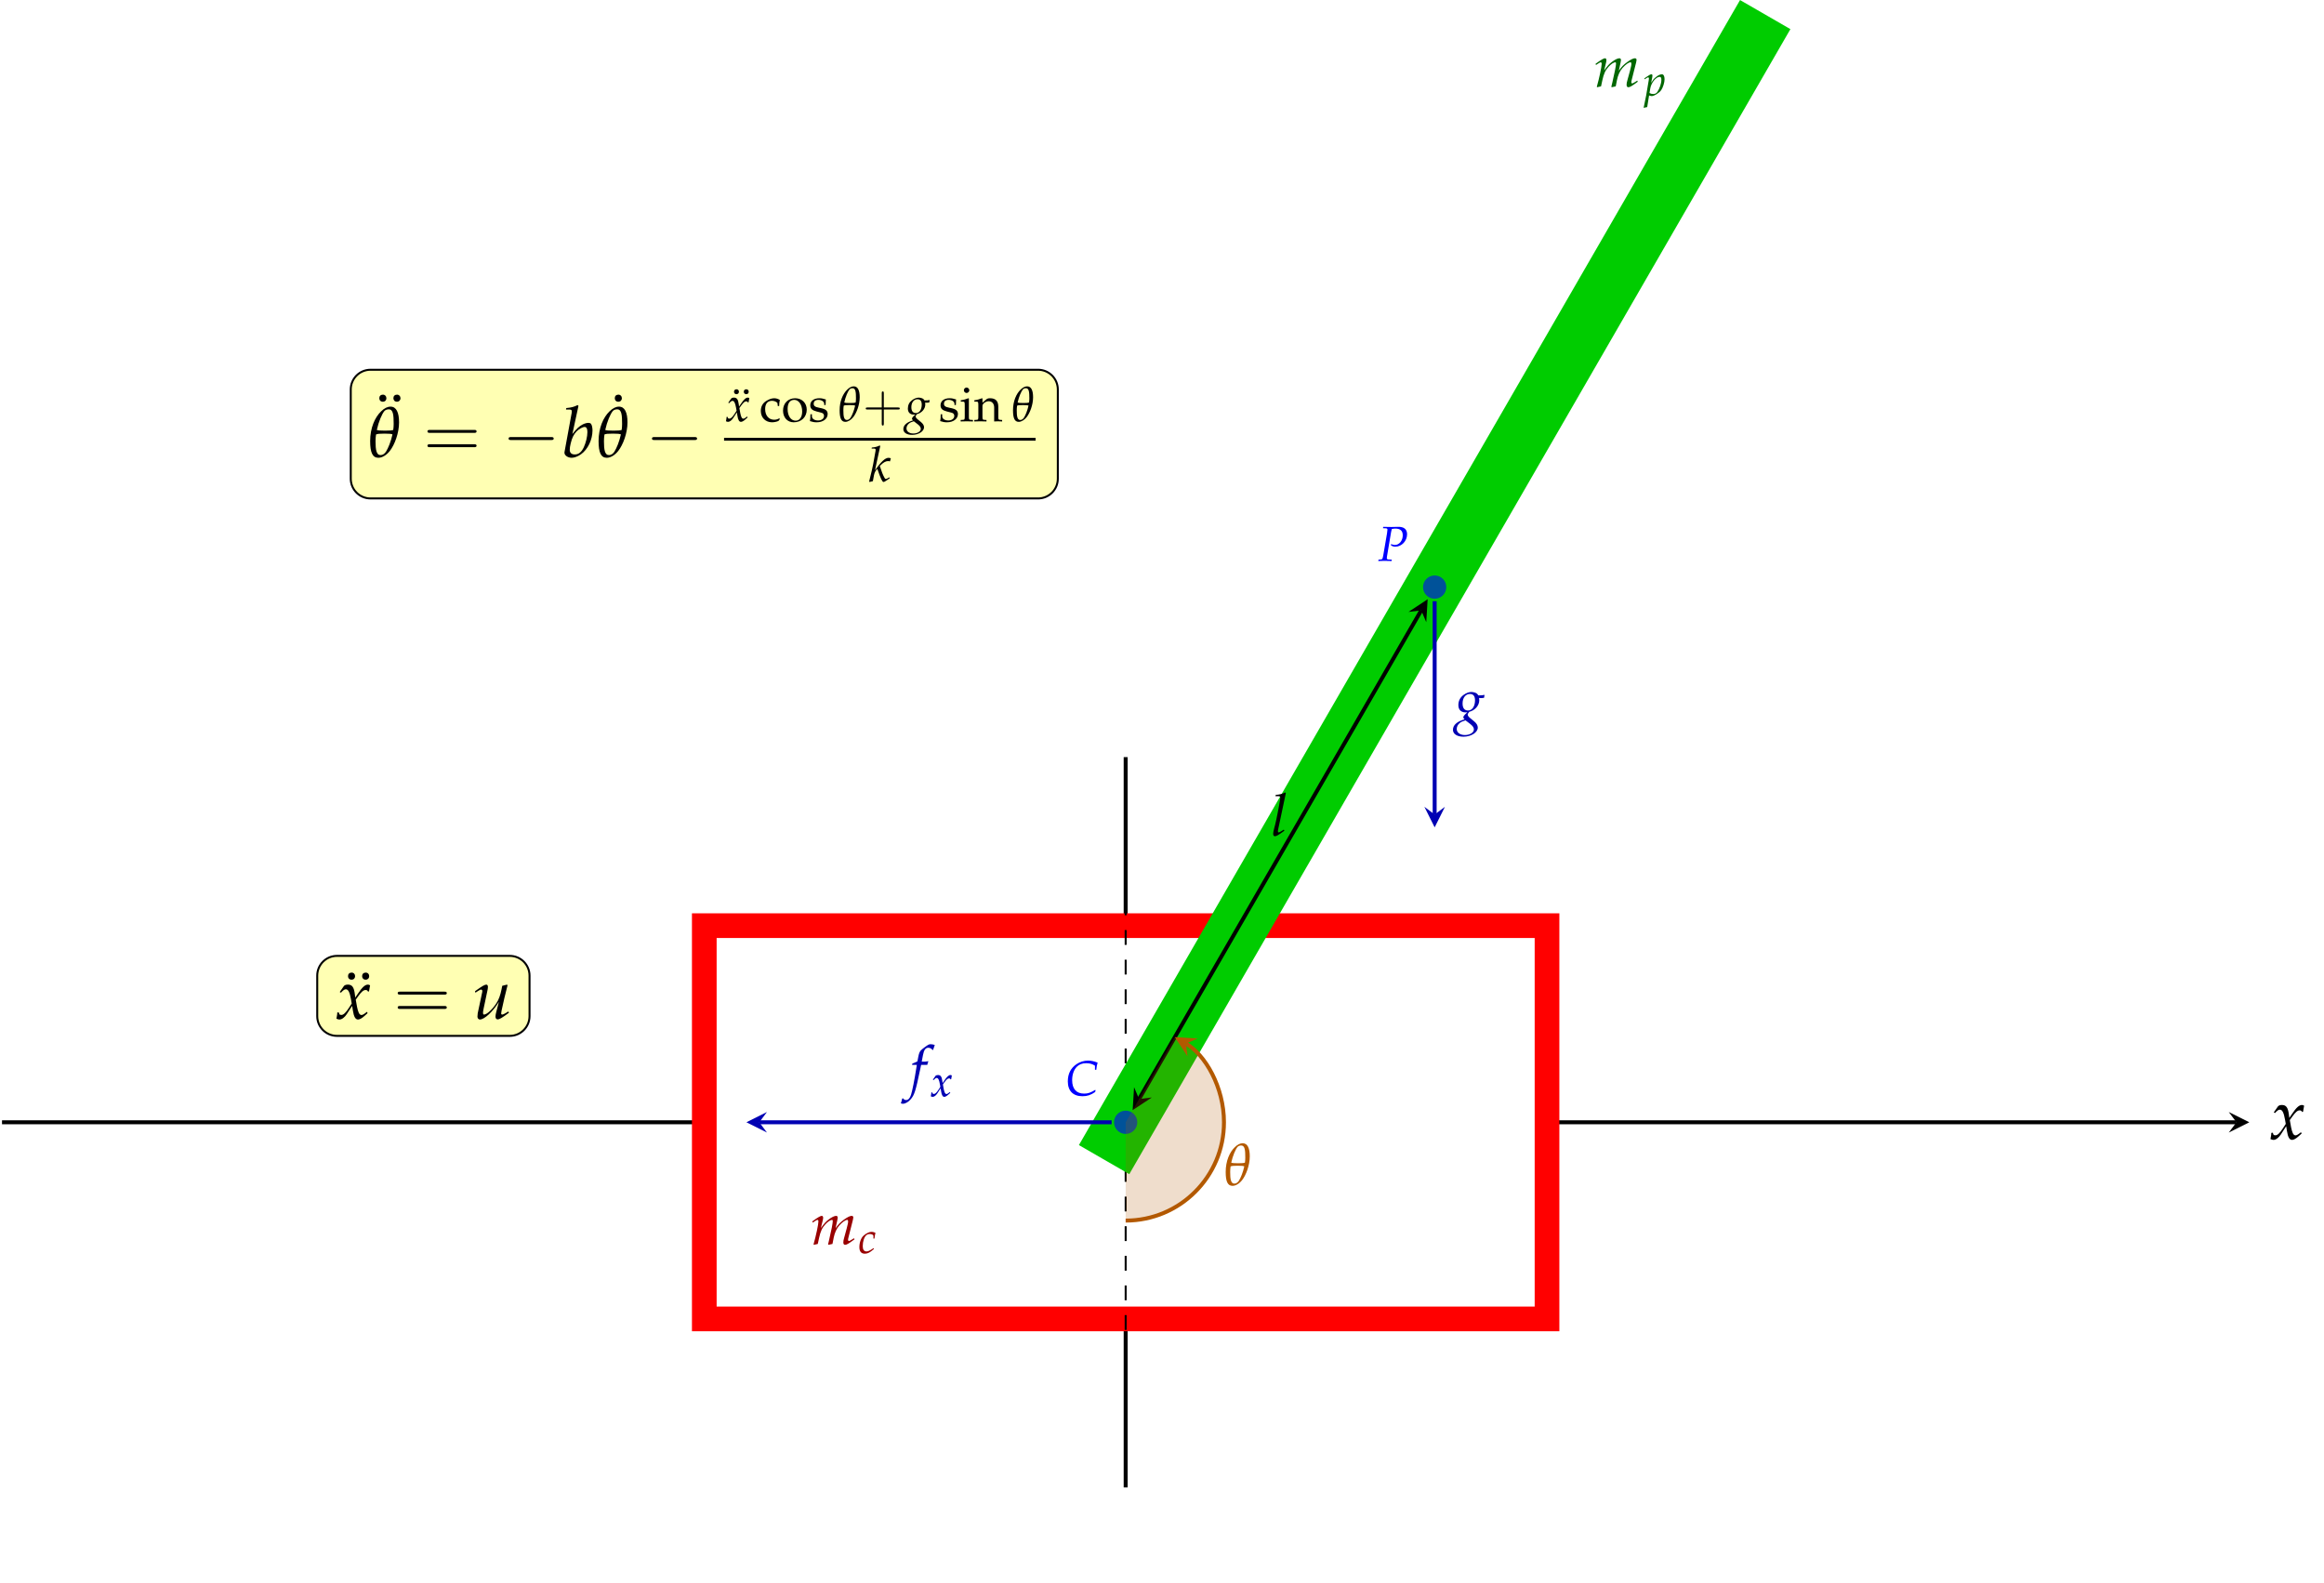 <?xml version='1.0' encoding='UTF-8'?>
<!-- This file was generated by dvisvgm 3.0.3 -->
<svg version='1.1' xmlns='http://www.w3.org/2000/svg' xmlns:xlink='http://www.w3.org/1999/xlink' width='468.9pt' height='319.381pt' viewBox='-72 -72 468.9 319.381'>
<defs>
<use id='g33-99' xlink:href='#g3-99' transform='scale(1.111)'/>
<use id='g33-105' xlink:href='#g3-105' transform='scale(1.111)'/>
<use id='g33-110' xlink:href='#g3-110' transform='scale(1.111)'/>
<use id='g33-111' xlink:href='#g3-111' transform='scale(1.111)'/>
<use id='g33-115' xlink:href='#g3-115' transform='scale(1.111)'/>
<use id='g12-168' xlink:href='#g3-168' transform='scale(1.111)'/>
<path id='g19-0' d='M9.814-3.425C10.068-3.425 10.336-3.425 10.336-3.723S10.068-4.021 9.814-4.021H1.757C1.504-4.021 1.236-4.021 1.236-3.723S1.504-3.425 1.757-3.425H9.814Z'/>
<use id='g31-98' xlink:href='#g4-98' transform='scale(1.6)'/>
<use id='g31-117' xlink:href='#g4-117' transform='scale(1.6)'/>
<use id='g31-120' xlink:href='#g4-120' transform='scale(1.6)'/>
<use id='g17-61' xlink:href='#g13-61' transform='scale(1.44)'/>
<use id='g28-113' xlink:href='#g1-113' transform='scale(1.6)'/>
<use id='g16-1' xlink:href='#g3-1' transform='scale(1.6)'/>
<use id='g16-168' xlink:href='#g3-168' transform='scale(1.6)'/>
<path id='g13-43' d='M4.23-2.379H7.115C7.26-2.379 7.457-2.379 7.457-2.586S7.26-2.792 7.115-2.792H4.23V-5.688C4.23-5.833 4.23-6.03 4.023-6.03S3.816-5.833 3.816-5.688V-2.792H.92C.776-2.792 .579-2.792 .579-2.586S.776-2.379 .92-2.379H3.816V.517C3.816 .662 3.816 .858 4.023 .858S4.23 .662 4.23 .517V-2.379Z'/>
<path id='g13-61' d='M7.105-3.382C7.26-3.382 7.457-3.382 7.457-3.589S7.26-3.796 7.115-3.796H.92C.776-3.796 .579-3.796 .579-3.589S.776-3.382 .931-3.382H7.105ZM7.115-1.376C7.26-1.376 7.457-1.376 7.457-1.582S7.26-1.789 7.105-1.789H.931C.776-1.789 .579-1.789 .579-1.582S.776-1.376 .92-1.376H7.115Z'/>
<path id='g3-1' d='M1.126-5.69C.849-5.69 .67-5.512 .67-5.244S.849-4.797 1.117-4.797S1.563-4.976 1.563-5.244C1.563-5.503 1.385-5.69 1.126-5.69Z'/>
<path id='g3-99' d='M3.564-2.778C3.564-3.189 3.609-3.555 3.689-3.877C3.332-4.091 3.019-4.19 2.653-4.19C2.224-4.19 1.724-4.02 1.188-3.68C.563-3.287 .232-2.662 .232-1.876C.232-.67 1.081 .179 2.278 .179C2.742 .179 3.412 .009 3.502-.125L3.689-.411L3.6-.545C3.269-.366 2.984-.286 2.662-.286C1.67-.286 1.018-1.054 1.018-2.233C1.018-3.189 1.465-3.725 2.269-3.725C2.662-3.725 3.091-3.546 3.252-3.323L3.314-2.778H3.564Z'/>
<path id='g3-105' d='M1.679-4.154L1.599-4.19C1.143-4.002 .679-3.877 .205-3.823V-3.573H.536C.893-3.573 .929-3.511 .929-2.921V-.911C.929-.348 .902-.286 .599-.268L.188-.241V.027C1.081 0 1.081 0 1.304 0S1.528 0 2.421 .027V-.241L2.01-.268C1.706-.286 1.679-.348 1.679-.911V-4.154ZM1.268-6.137C1-6.137 .768-5.905 .768-5.637C.768-5.378 1-5.145 1.26-5.145S1.76-5.378 1.76-5.637C1.76-5.887 1.519-6.137 1.268-6.137Z'/>
<path id='g3-110' d='M3.662 .027C4.207 0 4.216 0 4.368 0C4.493 0 4.493 0 5.11 .027V-.241L4.743-.268C4.44-.286 4.413-.339 4.413-.911V-2.635C4.413-3.68 3.922-4.19 2.921-4.19C2.591-4.19 2.403-4.127 2.215-3.966L1.536-3.377V-4.154L1.456-4.19C1-4.002 .536-3.877 .063-3.823V-3.573H.393C.75-3.573 .786-3.511 .786-2.921V-.911C.786-.348 .759-.286 .456-.268L.054-.241V.027C.661 .009 .902 0 1.161 0S1.662 .009 2.269 .027V-.241L1.867-.268C1.563-.286 1.536-.348 1.536-.911V-2.805C1.536-3.207 2.126-3.645 2.671-3.645C3.269-3.645 3.662-3.198 3.662-2.51V.027Z'/>
<path id='g3-111' d='M2.492-4.19C1.188-4.19 .286-3.269 .286-1.938C.286-.679 1.081 .179 2.233 .179C3.609 .179 4.591-.777 4.591-2.117C4.591-3.323 3.716-4.19 2.492-4.19ZM2.331-3.895C3.153-3.895 3.761-3.001 3.761-1.787C3.761-.759 3.305-.116 2.582-.116C1.706-.116 1.117-.974 1.117-2.242C1.117-3.314 1.545-3.895 2.331-3.895Z'/>
<path id='g3-115' d='M.366-1.277C.366-.661 .339-.393 .268-.036C.732 .116 1.081 .179 1.492 .179C2.662 .179 3.493-.447 3.493-1.322C3.493-1.599 3.412-1.804 3.243-1.983C3.01-2.206 2.716-2.314 1.93-2.465C1.197-2.608 .956-2.787 .956-3.198C.956-3.645 1.268-3.895 1.813-3.895C2.412-3.895 2.867-3.582 2.867-3.162V-2.957H3.118C3.127-3.475 3.135-3.689 3.162-3.966C2.689-4.127 2.367-4.19 2.001-4.19C.965-4.19 .331-3.698 .331-2.894C.331-2.465 .527-2.162 .938-1.974C1.179-1.867 1.653-1.724 2.26-1.59C2.662-1.501 2.832-1.313 2.832-.974C2.832-.491 2.385-.152 1.751-.152C1.099-.152 .634-.465 .634-.911V-1.277H.366Z'/>
<path id='g3-168' d='M.607-5.69C.331-5.69 .152-5.512 .152-5.244S.331-4.797 .599-4.797S1.045-4.976 1.045-5.244C1.045-5.503 .866-5.69 .607-5.69ZM2.385-5.69C2.108-5.69 1.93-5.512 1.93-5.244S2.108-4.797 2.376-4.797S2.823-4.976 2.823-5.244C2.823-5.503 2.644-5.69 2.385-5.69Z'/>
<path id='g1-113' d='M2.832-6.351C2.448-6.351 2.055-6.164 1.644-5.762C.849-5.002 .259-3.654 .259-2.01C.259-.59 .545 .098 1.295 .098C1.769 .098 2.323-.232 2.742-.768C3.35-1.545 3.904-3.019 3.904-4.368C3.904-5.61 3.564-6.351 2.832-6.351ZM2.063-2.948C2.671-2.948 2.921-2.921 3.073-2.85C2.876-1.947 2.546-1.143 2.26-.679C2.081-.402 1.84-.241 1.572-.241C1.036-.241 .938-.929 .938-1.992C.938-2.269 .956-2.555 1-2.841C1.188-2.921 1.429-2.948 2.063-2.948ZM2.608-6.012C3.171-6.012 3.225-5.279 3.225-4.172C3.225-3.922 3.207-3.662 3.171-3.412C2.993-3.35 2.716-3.323 2.126-3.323C1.519-3.323 1.26-3.35 1.099-3.412C1.331-4.466 1.742-5.431 2.063-5.806C2.189-5.94 2.394-6.012 2.608-6.012Z'/>
<use id='g6-113' xlink:href='#g1-113' transform='scale(1.333)'/>
<use id='g26-67' xlink:href='#g4-67' transform='scale(1.111)'/>
<use id='g26-80' xlink:href='#g4-80' transform='scale(1.111)'/>
<use id='g26-103' xlink:href='#g4-103' transform='scale(1.111)'/>
<use id='g26-107' xlink:href='#g4-107' transform='scale(1.111)'/>
<use id='g26-120' xlink:href='#g4-120' transform='scale(1.111)'/>
<use id='g23-113' xlink:href='#g1-113' transform='scale(1.111)'/>
<use id='g9-102' xlink:href='#g4-102' transform='scale(1.333)'/>
<use id='g9-103' xlink:href='#g4-103' transform='scale(1.333)'/>
<use id='g9-108' xlink:href='#g4-108' transform='scale(1.333)'/>
<use id='g9-109' xlink:href='#g4-109' transform='scale(1.333)'/>
<path id='g4-67' d='M5.333-4.636H5.574C5.619-5.145 5.69-5.529 5.815-5.94C5.136-6.199 4.627-6.307 4.073-6.307C3.341-6.307 2.608-6.083 1.983-5.663C.938-4.958 .402-3.904 .402-2.537C.402-.804 1.358 .161 3.064 .161C3.922 .161 4.556-.045 5.36-.599L5.449-.92L5.36-.983C4.52-.473 4.056-.313 3.359-.313C1.956-.313 1.188-1.17 1.188-2.76C1.188-3.752 1.492-4.636 2.037-5.19C2.457-5.619 3.028-5.833 3.734-5.833C4.368-5.833 4.833-5.708 5.333-5.387V-4.636Z'/>
<path id='g4-80' d='M.938-5.931L1.429-5.914C1.644-5.905 1.742-5.833 1.742-5.672C1.742-5.547 1.706-5.27 1.662-4.993L1-1.117C.849-.304 .84-.277 .482-.25L.116-.223L.08 .027L.456 .018C.822 .009 1.099 0 1.26 0C1.411 0 1.67 .009 2.028 .018L2.501 .027L2.528-.223L1.947-.25C1.715-.259 1.626-.331 1.626-.518C1.626-.599 1.635-.661 1.662-.831L2.394-5.181C2.394-5.19 2.43-5.369 2.474-5.538C2.483-5.583 2.51-5.672 2.537-5.789C2.859-5.842 3.001-5.86 3.171-5.86C4.082-5.86 4.52-5.467 4.52-4.636C4.52-3.671 3.877-2.885 3.091-2.885C2.894-2.885 2.716-2.93 2.385-3.055L2.403-2.778C2.733-2.617 2.912-2.573 3.171-2.573C4.324-2.573 5.306-3.618 5.306-4.833C5.306-5.735 4.743-6.208 3.68-6.182L2.448-6.155L1.438-6.173L.965-6.182L.938-5.931Z'/>
<path id='g4-98' d='M2.099-6.45L1.992-6.548C1.528-6.316 1.206-6.235 .563-6.173L.527-5.985H.956C1.17-5.985 1.26-5.922 1.26-5.771C1.26-5.708 1.251-5.61 1.242-5.556L.339-.634C.331-.607 .331-.572 .331-.545C.331-.197 .759 .098 1.251 .098C1.581 .098 2.037-.071 2.421-.348C3.278-.956 3.868-2.18 3.868-3.359C3.868-3.698 3.788-4.047 3.68-4.181C3.618-4.261 3.502-4.306 3.368-4.306C3.153-4.306 2.885-4.234 2.635-4.109C2.18-3.868 1.885-3.6 1.331-2.894L2.099-6.45ZM2.876-3.788C3.109-3.788 3.225-3.582 3.225-3.144C3.225-2.573 3.037-1.804 2.769-1.224C2.474-.607 2.117-.322 1.635-.322C1.224-.322 1-.527 1-.902C1-1.126 1.036-1.376 1.117-1.706C1.286-2.421 1.501-2.85 1.858-3.225C2.153-3.528 2.617-3.788 2.876-3.788Z'/>
<path id='g4-99' d='M3.055-2.948H3.26C3.332-3.528 3.394-3.859 3.475-4.091C3.26-4.225 2.948-4.306 2.617-4.306C2.215-4.306 1.554-3.984 1.054-3.528C.563-3.091 .223-2.153 .223-1.215C.223-.357 .599 .098 1.313 .098C1.796 .098 2.224-.08 2.716-.482L3.162-.849L3.091-1.027L2.957-.938C2.314-.509 1.974-.357 1.662-.357C1.161-.357 .902-.715 .902-1.42C.902-2.385 1.215-3.314 1.653-3.654C1.84-3.796 2.055-3.868 2.331-3.868C2.733-3.868 3.055-3.698 3.055-3.484V-2.948Z'/>
<path id='g4-102' d='M2.555-3.421C2.591-3.591 2.653-3.796 2.707-3.922L2.671-3.984L2.608-3.966C2.394-3.913 2.296-3.904 1.858-3.904H1.715L1.903-4.904C2.046-5.672 2.296-6.012 2.707-6.012C2.975-6.012 3.216-5.878 3.35-5.663L3.439-5.699C3.484-5.842 3.573-6.119 3.645-6.298L3.689-6.432C3.546-6.494 3.269-6.548 3.064-6.548C2.966-6.548 2.823-6.521 2.751-6.485C2.537-6.387 1.804-5.842 1.599-5.628C1.402-5.431 1.295-5.163 1.197-4.654L1.063-3.948C.697-3.77 .518-3.698 .295-3.618L.25-3.421H.974L.893-2.921C.625-1.179 .295 .482 .098 1.099C-.063 1.626-.331 1.903-.652 1.903C-.858 1.903-.956 1.84-1.117 1.644L-1.242 1.679C-1.277 1.885-1.402 2.314-1.447 2.394C-1.367 2.439-1.233 2.465-1.134 2.465C-.768 2.465-.286 2.189 .063 1.769C.607 1.126 .804 .5 1.456-2.635C1.483-2.742 1.554-3.082 1.626-3.421H2.555Z'/>
<path id='g4-103' d='M3.618-3.394C3.77-3.377 3.841-3.377 3.922-3.377C4.073-3.377 4.163-3.386 4.368-3.412L4.449-3.814L4.422-3.868C4.172-3.805 3.993-3.788 3.511-3.788C3.368-4.02 3.278-4.1 3.055-4.19C2.867-4.261 2.644-4.306 2.457-4.306C2.09-4.306 1.644-4.136 1.251-3.841C.75-3.466 .491-2.948 .491-2.314C.491-1.626 .893-1.215 1.581-1.215C1.653-1.215 1.751-1.215 1.849-1.224L1.483-.884C1.34-.75 1.242-.59 1.242-.465C1.242-.375 1.304-.277 1.429-.17C.75 .054 .473 .188 .143 .465C-.161 .715-.331 1.063-.331 1.42C-.331 2.055 .295 2.465 1.268 2.465C2.421 2.465 3.43 1.822 3.43 1.081C3.43 .759 3.243 .438 2.859 .125L2.323-.313C2.019-.554 1.903-.724 1.903-.893C1.903-.974 1.956-1.063 2.09-1.233C2.117-1.268 2.126-1.277 2.144-1.304C3.019-1.519 3.654-2.26 3.654-3.055C3.654-3.135 3.645-3.216 3.627-3.35L3.618-3.394ZM2.26 .518C2.671 .84 2.841 1.081 2.841 1.376C2.841 1.84 2.224 2.215 1.483 2.215C.75 2.215 .241 1.84 .241 1.295C.241 .956 .402 .643 .688 .402C.92 .214 1.117 .125 1.572-.009L2.26 .518ZM2.233-4.002C2.751-4.002 3.01-3.68 3.01-3.046C3.01-2.126 2.582-1.501 1.956-1.501C1.411-1.501 1.126-1.867 1.126-2.573C1.126-3.421 1.581-4.002 2.233-4.002Z'/>
<path id='g4-107' d='M2.09-6.45L1.983-6.548C1.519-6.316 1.197-6.235 .554-6.173L.518-5.985H.947C1.161-5.985 1.251-5.922 1.251-5.771C1.251-5.699 1.242-5.619 1.233-5.556L.804-3.162C.679-2.492 .536-1.876 .071-.009L.152 .08L.75-.071L.956-1.179C1.036-1.608 1.251-2.01 1.554-2.314C2.171-.527 2.457 .08 2.68 .08C2.796 .08 3.01-.036 3.403-.313L3.814-.599L3.743-.768L3.359-.554C3.234-.482 3.171-.465 3.1-.465C3.01-.465 2.948-.518 2.867-.67C2.555-1.242 2.358-1.724 2.01-2.823L2.135-2.948C2.68-3.493 3.091-3.716 3.537-3.716C3.609-3.716 3.707-3.698 3.859-3.662L4.011-4.225C3.85-4.279 3.689-4.306 3.582-4.306C2.993-4.306 2.251-3.618 1.134-2.055L2.09-6.45Z'/>
<path id='g4-108' d='M2.242-6.45L2.135-6.548C1.67-6.316 1.349-6.235 .706-6.173L.67-5.985H1.099C1.313-5.985 1.402-5.922 1.402-5.789C1.402-5.762 1.402-5.717 1.376-5.556L1.349-5.36C1.295-4.868 .75-2.09 .616-1.644L.491-1.179C.375-.732 .322-.465 .322-.277C.322-.054 .42 .08 .59 .08C.822 .08 1.143-.107 2.019-.759L1.93-.92L1.697-.768C1.438-.599 1.242-.5 1.152-.5C1.09-.5 1.036-.59 1.036-.679C1.036-.732 1.045-.795 1.072-.929L1.09-1.009L2.242-6.45Z'/>
<path id='g4-109' d='M6.521-.92L6.289-.768C6.03-.599 5.833-.5 5.744-.5C5.681-.5 5.628-.581 5.628-.679C5.628-.768 5.646-.849 5.69-1.036L6.36-3.689C6.396-3.841 6.423-3.984 6.423-4.056C6.423-4.207 6.333-4.306 6.19-4.306C5.931-4.306 5.592-4.145 5.047-3.761C4.484-3.359 4.172-3.046 3.734-2.43L4.002-3.654C4.038-3.832 4.064-3.966 4.064-4.029C4.064-4.198 3.975-4.306 3.832-4.306C3.564-4.306 3.153-4.109 2.662-3.734C2.269-3.43 2.09-3.243 1.51-2.457L1.804-3.645C1.84-3.788 1.858-3.922 1.858-4.029C1.858-4.198 1.778-4.306 1.653-4.306C1.465-4.306 1.126-4.118 .465-3.645L.214-3.466L.277-3.287L.563-3.475C.893-3.68 .92-3.698 .983-3.698C1.081-3.698 1.143-3.609 1.143-3.475C1.143-3.019 .777-1.295 .411-.018L.438 .08L1.045-.054L1.242-.965C1.456-1.956 1.697-2.483 2.189-3.019C2.564-3.43 2.966-3.698 3.216-3.698C3.278-3.698 3.314-3.627 3.314-3.511C3.314-3.198 3.118-2.18 2.751-.616L2.608-.018L2.653 .08L3.269-.054L3.457-1.009C3.6-1.733 3.904-2.403 4.297-2.841C4.788-3.386 5.235-3.698 5.521-3.698C5.592-3.698 5.637-3.618 5.637-3.475C5.637-3.26 5.61-3.135 5.413-2.358C5.27-1.796 5.119-1.26 5.029-.956C4.949-.706 4.913-.473 4.913-.277C4.913-.054 5.011 .08 5.181 .08C5.413 .08 5.735-.107 6.61-.759L6.521-.92Z'/>
<path id='g4-112' d='M1.027-.027L1.108 0C1.34 .071 1.474 .098 1.572 .098C2.072 .098 3.1-.554 3.484-1.117C3.85-1.662 4.154-2.644 4.154-3.314C4.154-3.913 3.948-4.306 3.627-4.306C3.252-4.306 2.778-4.073 2.314-3.654C1.947-3.341 1.769-3.109 1.447-2.582L1.662-3.645C1.688-3.796 1.706-3.93 1.706-4.038C1.706-4.207 1.635-4.306 1.51-4.306C1.322-4.306 .983-4.118 .322-3.645L.071-3.466L.134-3.287L.42-3.475C.67-3.636 .768-3.68 .849-3.68C.938-3.68 1-3.6 1-3.475C1-3.403 .983-3.225 .965-3.135L.447-.071C.357 .465 .188 1.277 .009 2.081L-.063 2.412L0 2.465C.188 2.403 .366 2.358 .652 2.314L1.027-.027ZM1.277-1.474C1.474-2.617 2.43-3.788 3.171-3.788C3.403-3.788 3.511-3.591 3.511-3.18C3.511-2.457 3.153-1.394 2.68-.715C2.501-.456 2.215-.322 1.849-.322C1.572-.322 1.349-.384 1.117-.527L1.277-1.474Z'/>
<path id='g4-117' d='M2.975-.866C2.912-.652 2.876-.411 2.876-.277C2.876-.054 2.975 .08 3.144 .08C3.377 .08 3.698-.107 4.574-.759L4.484-.92L4.252-.768C4.038-.625 3.805-.527 3.707-.527C3.636-.527 3.591-.59 3.591-.679C3.591-.75 3.609-.849 3.636-.983L3.645-1.036C3.85-2.01 4.127-3.198 4.395-4.225L4.332-4.306L3.725-4.154L3.636-3.698C3.502-3.001 3.278-2.394 3.001-1.974C2.474-1.161 1.778-.527 1.42-.527C1.349-.527 1.304-.607 1.304-.759C1.304-.884 1.322-1 1.367-1.224L1.876-3.645C1.903-3.788 1.921-3.913 1.921-4.029C1.921-4.198 1.84-4.306 1.715-4.306C1.536-4.306 1.197-4.118 .536-3.645L.286-3.466L.348-3.287L.634-3.475C.884-3.636 .983-3.68 1.063-3.68S1.215-3.6 1.215-3.502C1.215-3.466 1.206-3.377 1.197-3.341L.634-.688C.616-.607 .599-.393 .599-.268C.599-.063 .732 .098 .911 .098C1.474 .098 2.555-.902 3.305-2.135L2.975-.866Z'/>
<path id='g4-120' d='M.188-.786C.188-.607 .17-.491 .116-.205C.098-.098 .089-.071 .08-.009C.214 .063 .357 .098 .465 .098C.759 .098 1.108-.161 1.385-.581L2.063-1.626L2.162-1.009C2.278-.25 2.483 .098 2.805 .098C3.001 .098 3.287-.054 3.573-.313L4.011-.706L3.93-.875C3.609-.607 3.386-.473 3.243-.473C3.109-.473 2.993-.563 2.903-.741C2.823-.911 2.725-1.242 2.68-1.501L2.519-2.403L2.832-2.841C3.252-3.421 3.493-3.627 3.77-3.627C3.913-3.627 4.02-3.555 4.064-3.421L4.19-3.457L4.324-4.216C4.216-4.279 4.136-4.306 4.056-4.306C3.698-4.306 3.341-3.984 2.787-3.162L2.457-2.671L2.403-3.1C2.296-3.984 2.055-4.306 1.528-4.306C1.295-4.306 1.099-4.234 1.018-4.118L.5-3.377L.652-3.287C.92-3.591 1.099-3.716 1.268-3.716C1.563-3.716 1.76-3.35 1.912-2.474L2.01-1.921L1.653-1.367C1.268-.768 .965-.482 .715-.482C.581-.482 .482-.518 .465-.563L.366-.813L.188-.786Z'/>
</defs>
<g id='page1'>
<rect x='-72' y='-72' width='468.9' height='319.381' fill='#fff'/>
<g stroke-miterlimit='10' transform='translate(-43.255,242.302)scale(0.996,-0.996)'>
<g fill='#000' stroke='#000'>
<g stroke-width='0.4'>
<g stroke-width='0.8'>
<path d='M-28.453 88.204H424.191' fill='none'/>
<g transform='translate(424.191,88.204)'>
<path d='M2.6 0L-1.56 2.08L0 0L-1.56-2.08' stroke='none'/>
</g>
<g transform='translate(430.524,84.791)'>
<g stroke='none' transform='scale(-1.004,1.004)translate(-43.255,242.302)scale(-1,-1)'>
<g fill='#000'>
<g stroke='none'>
<use x='-42.832' y='242.302' xlink:href='#g31-120'/>
</g>
</g>
</g>
</g>
</g>
<g stroke-width='0.8'>
<path d='M199.169 14.226V162.181' fill='none'/>
</g>
<g fill='#f00' stroke='#f00'>
<g fill='#fff'>
<g stroke-width='5.0'>
<path d='M113.811 48.37V128.037H284.527V48.37ZM284.527 128.037'/>
</g>
</g>
</g>
<g stroke-dasharray='3.0,3.0' stroke-dashoffset='0.0'>
<path d='M199.169 34.143V142.264' fill='none'/>
</g>
<g fill='#0c0' stroke='#0c0'>
<g fill='#0c0'>
<path d='M199.83 77.966L333.557 309.59L323.701 315.281L189.973 83.657ZM323.701 315.281'/>
</g>
</g>
<g fill='#00f'>
<g stroke-opacity='0.6'>
<g fill-opacity='0.6'>
<g fill='#00f'>
<g stroke-opacity='0.6'>
<g fill-opacity='0.6'>
<path d='M201.526 88.204C201.526 89.505 200.471 90.561 199.169 90.561C197.868 90.561 196.812 89.505 196.812 88.204C196.812 86.902 197.868 85.847 199.169 85.847C200.471 85.847 201.526 86.902 201.526 88.204ZM199.169 88.204' stroke='none'/>
</g>
</g>
</g>
<g transform='matrix(0.5,0.0,0.0,0.5,199.169,88.204)'>
<g stroke='none' transform='scale(-1.004,1.004)translate(-43.255,242.302)scale(-1,-1)'>
<g fill='#000'>
<g stroke='none'/>
</g>
</g>
</g>
</g>
</g>
</g>
<g transform='translate(186.918,93.664)'>
<g stroke='none' transform='scale(-1.004,1.004)translate(-43.255,242.302)scale(-1,-1)'>
<g fill='#000'>
<g stroke='none'>
<g fill='black'>
<g fill='#00f'>
<use x='-43.17' y='242.302' xlink:href='#g26-67'/>
</g>
</g>
</g>
</g>
</g>
</g>
<g fill='#00f'>
<g stroke-opacity='0.6'>
<g fill-opacity='0.6'>
<g fill='#00f'>
<g stroke-opacity='0.6'>
<g fill-opacity='0.6'>
<path d='M264.122 196.624C264.122 197.925 263.067 198.981 261.765 198.981C260.464 198.981 259.408 197.925 259.408 196.624S260.464 194.267 261.765 194.267C263.067 194.267 264.122 195.322 264.122 196.624ZM261.765 196.624' stroke='none'/>
</g>
</g>
</g>
<g transform='matrix(0.5,0.0,0.0,0.5,261.765,196.624)'>
<g stroke='none' transform='scale(-1.004,1.004)translate(-43.255,242.302)scale(-1,-1)'>
<g fill='#000'>
<g stroke='none'/>
</g>
</g>
</g>
</g>
</g>
</g>
<g transform='translate(249.934,201.94)'>
<g stroke='none' transform='scale(-1.004,1.004)translate(-43.255,242.302)scale(-1,-1)'>
<g fill='#000'>
<g stroke='none'>
<g fill='black'>
<g fill='#00f'>
<use x='-42.931' y='242.302' xlink:href='#g26-80'/>
</g>
</g>
</g>
</g>
</g>
</g>
<g stroke-width='0.8'>
<g fill='#000' stroke='#000'>
<path d='M201.892 92.919L259.043 191.908' fill='none'/>
<g transform='matrix(-0.5,-0.866,0.866,-0.5,201.892,92.919)'>
<path d='M2.6 0L-1.56 2.08L0 0L-1.56-2.08' stroke='none'/>
</g>
<g transform='matrix(0.5,0.866,-0.866,0.5,259.043,191.908)'>
<path d='M2.6 0L-1.56 2.08L0 0L-1.56-2.08' stroke='none'/>
</g>
<g transform='translate(228.469,146.261)'>
<g stroke='none' transform='scale(-1.004,1.004)translate(-43.255,242.302)scale(-1,-1)'>
<g fill='#000'>
<g stroke='none'>
<use x='-43.106' y='242.302' xlink:href='#g9-108'/>
</g>
</g>
</g>
</g>
</g>
</g>
<g stroke-width='0.8'>
<g fill='#0000b3' stroke='#0000b3'>
<path d='M124.947 88.204H196.324' fill='none'/>
<g transform='matrix(-1.0,0.0,0.0,-1.0,124.947,88.204)'>
<path d='M2.6 0L-1.56 2.08L0 0L-1.56-2.08' stroke='none'/>
</g>
<g transform='translate(153.853,95.255)'>
<g stroke='none' transform='scale(-1.004,1.004)translate(-43.255,242.302)scale(-1,-1)'>
<g fill='#0000b3'>
<g stroke='none'>
<g fill='#0000b3'>
<use x='-41.551' y='242.302' xlink:href='#g9-102'/>
<use x='-37.515' y='244.096' xlink:href='#g4-120'/>
</g>
</g>
</g>
</g>
</g>
</g>
</g>
<g stroke-width='0.8'>
<g fill='#0000b3' stroke='#0000b3'>
<path d='M261.765 193.763V150.554' fill='none'/>
<g transform='matrix(0.0,-1.0,1.0,0.0,261.765,150.554)'>
<path d='M2.6 0L-1.56 2.08L0 0L-1.56-2.08' stroke='none'/>
</g>
<g transform='translate(265.498,169.617)'>
<g stroke='none' transform='scale(-1.004,1.004)translate(-43.255,242.302)scale(-1,-1)'>
<g fill='#0000b3'>
<g stroke='none'>
<g fill='#0000b3'>
<use x='-42.843' y='242.302' xlink:href='#g9-103'/>
</g>
</g>
</g>
</g>
</g>
</g>
</g>
<g stroke-width='0.8'>
<g fill='#b35900' stroke='#b35900'>
<path d='M199.169 68.286C210.169 68.286 219.086 77.203 219.086 88.203C219.086 95.318 215.289 101.895 211.379 104.152' fill='none'/>
<g transform='matrix(-0.866,0.5,-0.5,-0.866,211.379,104.152)'>
<path d='M2.6 0L-1.56 2.08L0 0L-1.56-2.08' stroke='none'/>
</g>
</g>
</g>
<g stroke-opacity='0.2'>
<g fill-opacity='0.2'>
<g fill='#b35900' stroke='#b35900'>
<path d='M199.169 88.204V68.286C210.169 68.286 219.086 77.203 219.086 88.203C219.086 95.318 215.289 101.895 209.128 105.452' stroke='none'/>
</g>
</g>
</g>
<g stroke-width='0.8'>
<g fill='#b35900' stroke='#b35900'>
<path d='M221.931 79.668' fill='none'/>
<g transform='translate(218.937,75.456)'>
<g stroke='none' transform='scale(-1.004,1.004)translate(-43.255,242.302)scale(-1,-1)'>
<g fill='#b35900'>
<g stroke='none'>
<g fill='#b35900'>
<use x='-43.106' y='242.302' xlink:href='#g6-113'/>
</g>
</g>
</g>
</g>
</g>
</g>
</g>
<g fill='#900' stroke='#900'>
<path d='M142.264 65.441' fill='none'/>
<g transform='translate(135.252,63.483)'>
<g stroke='none' transform='scale(-1.004,1.004)translate(-43.255,242.302)scale(-1,-1)'>
<g fill='#900'>
<g stroke='none'>
<g fill='#900'>
<use x='-43.106' y='242.302' xlink:href='#g9-109'/>
<use x='-33.543' y='244.096' xlink:href='#g4-99'/>
</g>
</g>
</g>
</g>
</g>
</g>
<g fill='#060' stroke='#060'>
<path d='M301.599 298.754' fill='none'/>
<g transform='translate(293.921,297.997)'>
<g stroke='none' transform='scale(-1.004,1.004)translate(-43.255,242.302)scale(-1,-1)'>
<g fill='#060'>
<g stroke='none'>
<g fill='#060'>
<use x='-43.106' y='242.302' xlink:href='#g9-109'/>
<use x='-33.05' y='244.096' xlink:href='#g4-112'/>
</g>
</g>
</g>
</g>
</g>
</g>
<path d='M113.811 227.622' fill='none'/>
<g fill='#ffffb3'>
<g fill='#ffffb3'>
<path d='M181.427 240.658H46.195C43.986 240.658 42.195 238.868 42.195 236.658V218.586C42.195 216.376 43.986 214.586 46.195 214.586H181.427C183.636 214.586 185.427 216.376 185.427 218.586V236.658C185.427 238.868 183.636 240.658 181.427 240.658ZM42.195 214.586'/>
</g>
<g transform='translate(45.528,222.981)'>
<g stroke='none' transform='scale(-1.004,1.004)translate(-43.255,242.302)scale(-1,-1)'>
<g fill='#000'>
<g stroke='none'>
<use x='-41.06' y='238.823' xlink:href='#g16-168'/>
<use x='-43.076' y='242.302' xlink:href='#g28-113'/>
<use x='-31.932' y='242.302' xlink:href='#g17-61'/>
<use x='-15.968' y='242.302' xlink:href='#g19-0'/>
<use x='-3.989' y='242.302' xlink:href='#g31-98'/>
<use x='5.623' y='238.823' xlink:href='#g16-1'/>
<use x='3.012' y='242.302' xlink:href='#g28-113'/>
<use x='12.96' y='242.302' xlink:href='#g19-0'/>
<use x='30.583' y='234.956' xlink:href='#g12-168'/>
<use x='29.038' y='235.1' xlink:href='#g26-120'/>
<use x='35.904' y='235.1' xlink:href='#g33-99'/>
<use x='40.327' y='235.1' xlink:href='#g33-111'/>
<use x='45.767' y='235.1' xlink:href='#g33-115'/>
<use x='51.776' y='235.1' xlink:href='#g23-113'/>
<use x='56.747' y='235.1' xlink:href='#g13-43'/>
<use x='65.285' y='235.1' xlink:href='#g26-103'/>
<use x='72.051' y='235.1' xlink:href='#g33-115'/>
<use x='76.276' y='235.1' xlink:href='#g33-105'/>
<use x='79.175' y='235.1' xlink:href='#g33-110'/>
<use x='86.758' y='235.1' xlink:href='#g23-113'/>
<rect x='28.744' y='238.429' height='.574' width='62.86'/>
<use x='57.938' y='247.252' xlink:href='#g26-107'/>
</g>
</g>
</g>
</g>
</g>
<path d='M56.905 113.811' fill='none'/>
<g fill='#ffffb3'>
<g fill='#ffffb3'>
<path d='M74.408 121.914H39.403C37.194 121.914 35.403 120.123 35.403 117.914V109.708C35.403 107.499 37.194 105.708 39.403 105.708H74.408C76.617 105.708 78.408 107.499 78.408 109.708V117.914C78.408 120.123 76.617 121.914 74.408 121.914ZM35.403 105.708'/>
</g>
<g transform='translate(38.736,109.178)'>
<g stroke='none' transform='scale(-1.004,1.004)translate(-43.255,242.302)scale(-1,-1)'>
<g fill='#000'>
<g stroke='none'>
<use x='-40.608' y='242.094' xlink:href='#g16-168'/>
<use x='-42.832' y='242.302' xlink:href='#g31-120'/>
<use x='-31.172' y='242.302' xlink:href='#g17-61'/>
<use x='-15.208' y='242.302' xlink:href='#g31-117'/>
</g>
</g>
</g>
</g>
</g>
</g>
</g>
</g>
</g>
</svg>